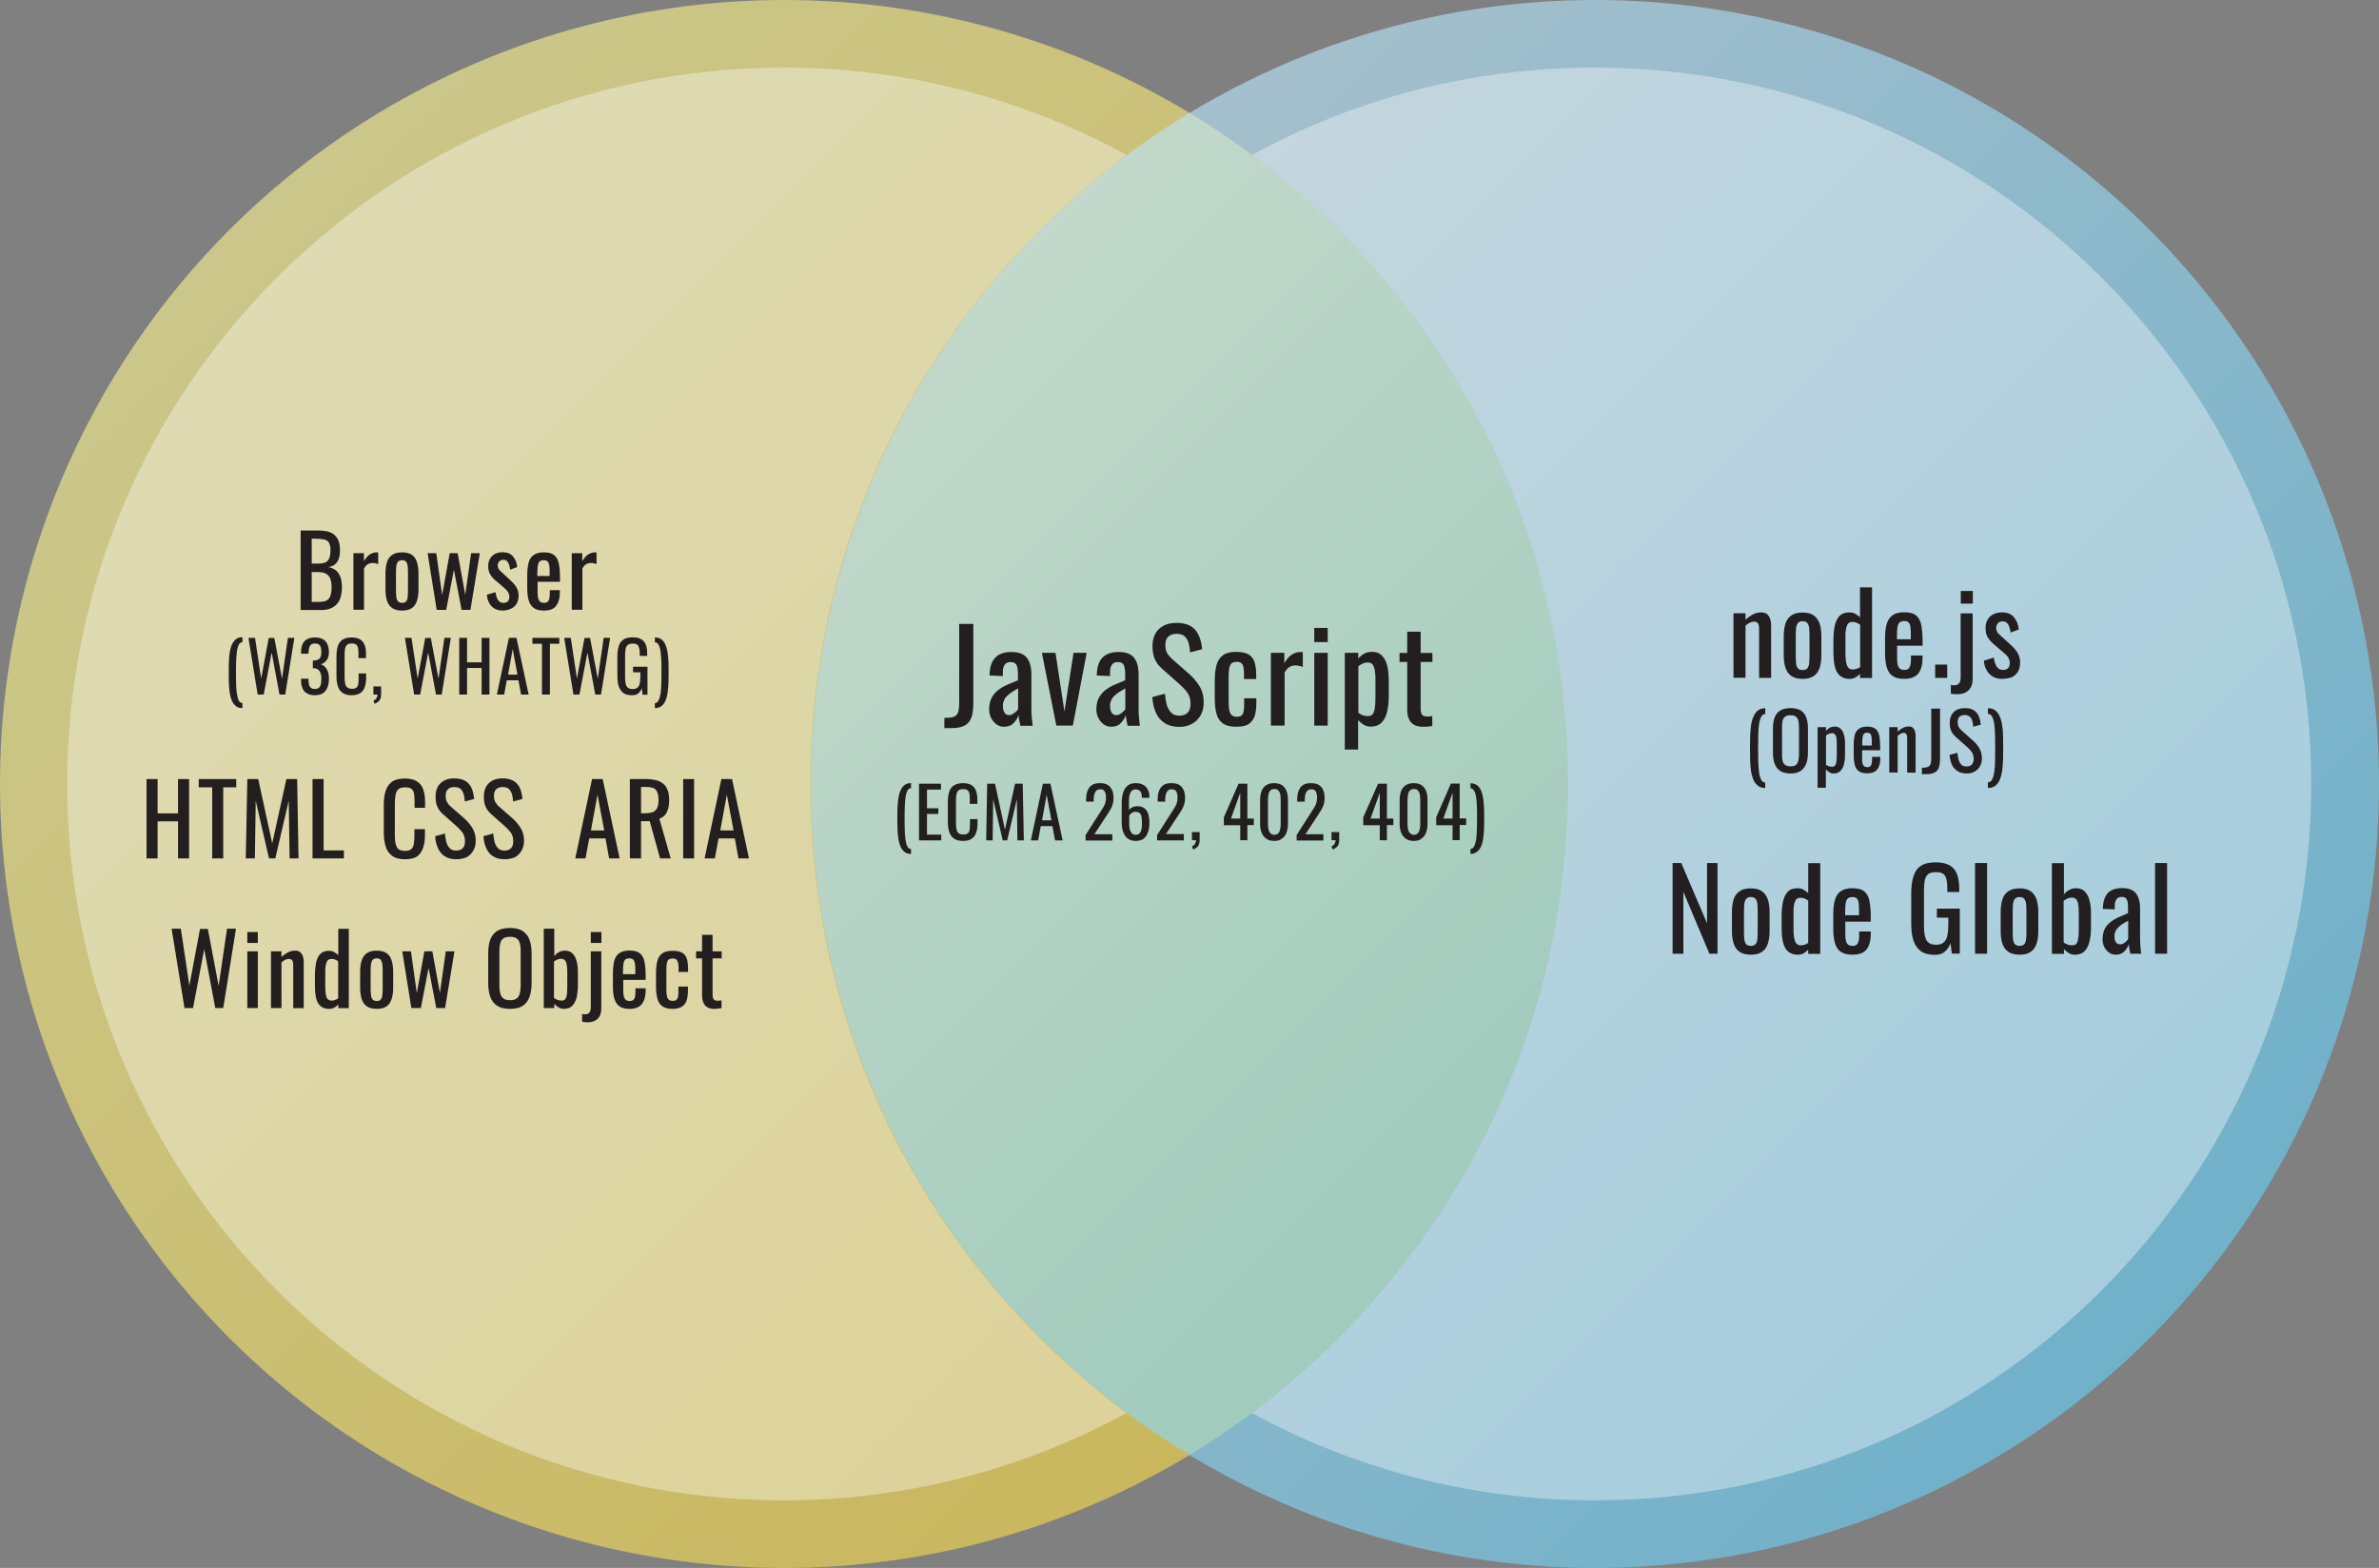 <?xml version="1.0" encoding="utf-8"?>
<!-- Generator: Adobe Illustrator 23.0.3, SVG Export Plug-In . SVG Version: 6.00 Build 0)  -->
<svg version="1.1" id="Layer_1" xmlns="http://www.w3.org/2000/svg" xmlns:xlink="http://www.w3.org/1999/xlink" x="0px" y="0px"
	 viewBox="0 0 169.97 112.04" style="enable-background:new 0 0 169.97 112.04;" xml:space="preserve">
<rect x="0" y="0" width="169.97" height="112.04" fill="#808080" stroke="none"/>
<style type="text/css">
	.st0{opacity:0.62;fill:url(#SVGID_1_);}
	.st1{opacity:0.62;fill:url(#SVGID_2_);}
	.st2{opacity:0.36;fill:#FFFFFF;}
	.st3{fill:#231F20;}
</style>
<linearGradient id="SVGID_1_" gradientUnits="userSpaceOnUse" x1="16.407" y1="16.407" x2="95.629" y2="95.629">
	<stop  offset="0" style="stop-color:#F8F290"/>
	<stop  offset="1" style="stop-color:#F7D846"/>
</linearGradient>
<circle class="st0" cx="56.02" cy="56.02" r="56.02"/>
<linearGradient id="SVGID_2_" gradientUnits="userSpaceOnUse" x1="74.341" y1="16.407" x2="153.563" y2="95.629">
	<stop  offset="0" style="stop-color:#BCE6FB"/>
	<stop  offset="1" style="stop-color:#66CEF6"/>
</linearGradient>
<circle class="st1" cx="113.95" cy="56.02" r="56.02"/>
<path class="st2" d="M113.95,4.83c-8.88,0-17.22,2.26-24.5,6.24c13.71,10.21,22.58,26.54,22.58,44.95s-8.88,34.74-22.58,44.95
	c7.28,3.97,15.62,6.24,24.5,6.24c28.27,0,51.18-22.92,51.18-51.18S142.22,4.83,113.95,4.83z"/>
<path class="st2" d="M55.99,4.83c8.88,0,17.22,2.26,24.5,6.24C66.78,21.28,57.9,37.61,57.9,56.02s8.88,34.74,22.58,44.95
	c-7.28,3.97-15.62,6.24-24.5,6.24C27.72,107.2,4.8,84.29,4.8,56.02S27.72,4.83,55.99,4.83z"/>
<g>
	<g>
		<path class="st3" d="M21.48,43.58v-5.67h1.3c0.26,0,0.48,0.03,0.67,0.08s0.35,0.14,0.47,0.26c0.13,0.12,0.22,0.26,0.28,0.44
			s0.09,0.39,0.09,0.63c0,0.23-0.03,0.44-0.09,0.61c-0.06,0.17-0.15,0.3-0.27,0.4c-0.12,0.1-0.27,0.16-0.46,0.19
			c0.23,0.05,0.41,0.14,0.55,0.26c0.14,0.12,0.24,0.28,0.31,0.48c0.07,0.19,0.1,0.43,0.1,0.7c0,0.24-0.03,0.46-0.08,0.67
			c-0.06,0.2-0.14,0.37-0.26,0.51c-0.12,0.14-0.27,0.25-0.46,0.33s-0.4,0.12-0.65,0.12H21.48z M22.27,40.27h0.47
			c0.22,0,0.4-0.03,0.52-0.09c0.13-0.06,0.21-0.17,0.27-0.3c0.05-0.14,0.08-0.32,0.08-0.55c0-0.26-0.04-0.45-0.12-0.57
			c-0.08-0.12-0.2-0.19-0.37-0.22s-0.39-0.05-0.66-0.05h-0.19V40.27z M22.27,43.01h0.53c0.35,0,0.59-0.08,0.71-0.25
			c0.12-0.17,0.18-0.43,0.18-0.8c0-0.24-0.03-0.44-0.09-0.6s-0.16-0.28-0.3-0.36c-0.14-0.08-0.32-0.12-0.56-0.12h-0.47V43.01z"/>
		<path class="st3" d="M25.25,43.58v-4.05H26v0.57c0.15-0.25,0.3-0.41,0.45-0.5c0.15-0.08,0.3-0.13,0.45-0.13c0.02,0,0.04,0,0.05,0
			c0.02,0,0.04,0,0.07,0.01v0.83c-0.06-0.02-0.12-0.04-0.19-0.06c-0.07-0.02-0.15-0.02-0.22-0.02c-0.12,0-0.22,0.03-0.32,0.08
			c-0.1,0.05-0.19,0.16-0.28,0.31v2.95H25.25z"/>
		<path class="st3" d="M28.73,43.63c-0.3,0-0.53-0.06-0.71-0.18c-0.17-0.12-0.3-0.29-0.37-0.52c-0.07-0.22-0.11-0.49-0.11-0.79
			v-1.18c0-0.3,0.04-0.57,0.11-0.79c0.07-0.22,0.19-0.4,0.37-0.52c0.17-0.12,0.41-0.18,0.71-0.18c0.3,0,0.53,0.06,0.7,0.18
			s0.29,0.29,0.36,0.52c0.07,0.22,0.11,0.49,0.11,0.79v1.18c0,0.3-0.04,0.57-0.11,0.79c-0.07,0.22-0.19,0.4-0.36,0.52
			S29.02,43.63,28.73,43.63z M28.73,43.08c0.14,0,0.25-0.04,0.3-0.13c0.06-0.08,0.09-0.19,0.1-0.33s0.02-0.28,0.02-0.43v-1.27
			c0-0.15-0.01-0.3-0.02-0.43s-0.05-0.25-0.1-0.33c-0.06-0.09-0.16-0.13-0.3-0.13c-0.15,0-0.25,0.04-0.31,0.13
			c-0.06,0.09-0.1,0.2-0.11,0.33c-0.01,0.14-0.02,0.28-0.02,0.43v1.27c0,0.15,0.01,0.29,0.02,0.43c0.01,0.14,0.05,0.25,0.11,0.33
			C28.48,43.04,28.58,43.08,28.73,43.08z"/>
		<path class="st3" d="M31.2,43.58l-0.65-4.05h0.62l0.42,2.98l0.54-2.98h0.57l0.54,2.97l0.42-2.97h0.62l-0.67,4.05h-0.63l-0.55-2.86
			l-0.55,2.86H31.2z"/>
		<path class="st3" d="M35.92,43.63c-0.33,0-0.6-0.1-0.8-0.31c-0.2-0.21-0.31-0.48-0.34-0.82l0.62-0.19
			c0.04,0.26,0.1,0.45,0.19,0.58c0.09,0.13,0.22,0.19,0.39,0.19c0.14,0,0.24-0.04,0.31-0.12s0.1-0.18,0.1-0.31
			c0-0.12-0.03-0.22-0.08-0.32c-0.05-0.09-0.14-0.19-0.25-0.29l-0.69-0.59c-0.14-0.12-0.26-0.26-0.35-0.41s-0.14-0.34-0.14-0.58
			c0-0.21,0.04-0.4,0.13-0.54c0.09-0.15,0.21-0.26,0.36-0.34c0.16-0.08,0.34-0.12,0.55-0.12c0.32,0,0.57,0.1,0.74,0.31
			c0.17,0.21,0.27,0.46,0.29,0.75l-0.5,0.19c-0.02-0.14-0.05-0.26-0.08-0.37c-0.04-0.1-0.09-0.19-0.15-0.25
			c-0.07-0.06-0.15-0.09-0.26-0.09c-0.12,0-0.22,0.04-0.29,0.12c-0.07,0.08-0.11,0.18-0.11,0.29c0,0.07,0.02,0.14,0.05,0.21
			c0.03,0.07,0.08,0.13,0.16,0.2l0.71,0.66c0.1,0.09,0.19,0.18,0.28,0.29c0.09,0.1,0.16,0.22,0.21,0.35
			c0.06,0.13,0.08,0.28,0.08,0.45c0,0.23-0.05,0.42-0.14,0.57c-0.09,0.15-0.22,0.27-0.39,0.35S36.15,43.63,35.92,43.63z"/>
		<path class="st3" d="M38.86,43.63c-0.32,0-0.56-0.06-0.73-0.19c-0.17-0.12-0.29-0.31-0.36-0.55c-0.07-0.24-0.1-0.54-0.1-0.88
			v-0.92c0-0.36,0.04-0.66,0.1-0.9c0.07-0.24,0.19-0.42,0.37-0.54c0.18-0.12,0.42-0.18,0.72-0.18c0.34,0,0.59,0.07,0.75,0.21
			c0.16,0.14,0.27,0.34,0.32,0.61s0.08,0.58,0.08,0.95v0.33h-1.6v0.81c0,0.16,0.02,0.3,0.05,0.4c0.03,0.1,0.08,0.18,0.15,0.23
			c0.07,0.05,0.15,0.07,0.26,0.07c0.11,0,0.2-0.03,0.26-0.08c0.06-0.05,0.1-0.13,0.12-0.23s0.03-0.22,0.03-0.35v-0.25H40v0.15
			c0,0.41-0.09,0.73-0.26,0.96C39.57,43.52,39.28,43.63,38.86,43.63z M38.41,41.16h0.86V40.8c0-0.17-0.01-0.31-0.03-0.42
			s-0.06-0.2-0.12-0.26c-0.06-0.06-0.15-0.09-0.28-0.09c-0.12,0-0.21,0.03-0.28,0.08c-0.06,0.06-0.11,0.15-0.13,0.28
			s-0.04,0.32-0.04,0.55V41.16z"/>
		<path class="st3" d="M40.85,43.58v-4.05h0.75v0.57c0.15-0.25,0.3-0.41,0.45-0.5c0.15-0.08,0.3-0.13,0.45-0.13
			c0.02,0,0.04,0,0.05,0c0.02,0,0.04,0,0.07,0.01v0.83c-0.06-0.02-0.12-0.04-0.19-0.06c-0.07-0.02-0.15-0.02-0.22-0.02
			c-0.12,0-0.22,0.03-0.32,0.08c-0.1,0.05-0.19,0.16-0.28,0.31v2.95H40.85z"/>
	</g>
</g>
<g>
	<g>
		<path class="st3" d="M17.32,50.6c-0.19,0-0.35-0.05-0.47-0.15c-0.12-0.09-0.22-0.23-0.29-0.39c-0.07-0.17-0.12-0.36-0.15-0.57
			s-0.05-0.44-0.06-0.69c-0.01-0.24-0.01-0.49-0.01-0.73c0-0.25,0-0.49,0.01-0.73s0.03-0.47,0.06-0.69
			c0.03-0.21,0.08-0.41,0.15-0.57s0.17-0.3,0.29-0.4s0.28-0.15,0.47-0.15v0.36c-0.12,0-0.21,0.07-0.27,0.2
			c-0.06,0.13-0.11,0.3-0.13,0.51c-0.03,0.21-0.04,0.44-0.05,0.7c-0.01,0.25-0.01,0.51-0.01,0.77c0,0.26,0,0.52,0.01,0.77
			c0,0.26,0.02,0.49,0.05,0.7c0.03,0.21,0.07,0.38,0.13,0.5c0.06,0.13,0.15,0.19,0.27,0.2V50.6z"/>
		<path class="st3" d="M18.41,49.63l-0.66-4.05h0.47l0.44,2.91l0.54-2.9h0.4l0.55,2.91l0.42-2.92h0.46l-0.65,4.05h-0.41l-0.56-3
			l-0.57,3H18.41z"/>
		<path class="st3" d="M22.5,49.68c-0.22,0-0.4-0.04-0.55-0.12c-0.15-0.08-0.26-0.2-0.33-0.36s-0.11-0.34-0.11-0.56V48.5h0.53
			c0,0.01,0,0.03,0,0.04s0,0.03,0,0.05c0,0.12,0.02,0.23,0.04,0.33s0.07,0.17,0.14,0.23c0.06,0.06,0.16,0.08,0.28,0.08
			c0.13,0,0.23-0.03,0.29-0.09c0.07-0.06,0.11-0.15,0.14-0.26c0.02-0.11,0.03-0.24,0.03-0.39c0-0.21-0.04-0.39-0.12-0.52
			c-0.08-0.14-0.22-0.21-0.41-0.22c-0.01,0-0.02,0-0.04,0s-0.03,0-0.04,0V47.2c0.01,0,0.02,0,0.04,0s0.02,0,0.04,0
			c0.19-0.01,0.33-0.06,0.41-0.15c0.08-0.09,0.12-0.25,0.12-0.46c0-0.18-0.03-0.33-0.09-0.44c-0.06-0.11-0.18-0.17-0.37-0.17
			c-0.18,0-0.3,0.06-0.36,0.18c-0.06,0.12-0.09,0.28-0.1,0.47c0,0.01,0,0.03,0,0.04s0,0.03,0,0.04h-0.53v-0.13
			c0-0.22,0.04-0.4,0.11-0.56s0.18-0.27,0.33-0.35s0.33-0.12,0.55-0.12c0.22,0,0.41,0.04,0.56,0.12s0.26,0.2,0.33,0.36
			c0.07,0.16,0.11,0.34,0.11,0.56c0,0.24-0.05,0.44-0.16,0.58s-0.25,0.25-0.42,0.3c0.12,0.04,0.23,0.1,0.31,0.19
			c0.08,0.09,0.15,0.2,0.2,0.34c0.05,0.14,0.07,0.3,0.07,0.48c0,0.24-0.03,0.45-0.1,0.63c-0.07,0.18-0.17,0.32-0.32,0.42
			C22.93,49.63,22.74,49.68,22.5,49.68z"/>
		<path class="st3" d="M25.13,49.68c-0.29,0-0.51-0.06-0.67-0.18c-0.16-0.12-0.27-0.28-0.33-0.49c-0.06-0.2-0.09-0.43-0.09-0.68
			V46.9c0-0.27,0.03-0.51,0.09-0.71c0.06-0.2,0.17-0.36,0.33-0.47c0.16-0.11,0.38-0.17,0.67-0.17c0.25,0,0.45,0.05,0.6,0.14
			c0.15,0.09,0.25,0.23,0.32,0.4s0.1,0.38,0.1,0.62v0.32h-0.54v-0.28c0-0.15-0.01-0.28-0.02-0.4c-0.02-0.11-0.06-0.2-0.12-0.27
			c-0.07-0.06-0.18-0.1-0.33-0.1c-0.16,0-0.28,0.03-0.35,0.1s-0.12,0.17-0.14,0.29c-0.02,0.12-0.03,0.27-0.03,0.44v1.6
			c0,0.2,0.02,0.36,0.05,0.48s0.09,0.2,0.17,0.25c0.08,0.05,0.18,0.08,0.31,0.08c0.15,0,0.26-0.03,0.33-0.1
			c0.07-0.07,0.11-0.16,0.12-0.28c0.02-0.12,0.02-0.26,0.02-0.42v-0.3h0.54v0.3c0,0.25-0.03,0.46-0.09,0.65
			c-0.06,0.19-0.16,0.34-0.31,0.44C25.6,49.62,25.39,49.68,25.13,49.68z"/>
		<path class="st3" d="M26.76,50.29l-0.08-0.23c0.09-0.03,0.16-0.08,0.21-0.16c0.05-0.08,0.08-0.16,0.08-0.27h-0.29v-0.58h0.55v0.57
			c0,0.18-0.04,0.32-0.11,0.42S26.92,50.23,26.76,50.29z"/>
		<path class="st3" d="M29.59,49.63l-0.66-4.05h0.47l0.44,2.91l0.54-2.9h0.4l0.55,2.91l0.42-2.92h0.46l-0.65,4.05h-0.41l-0.56-3
			l-0.57,3H29.59z"/>
		<path class="st3" d="M32.81,49.63v-4.05h0.56v1.75h1.04v-1.75h0.56v4.05h-0.56v-1.9h-1.04v1.9H32.81z"/>
		<path class="st3" d="M35.5,49.63l0.86-4.05h0.54l0.87,4.05h-0.54l-0.19-1.02h-0.83l-0.19,1.02H35.5z M36.3,48.21h0.67l-0.34-1.83
			L36.3,48.21z"/>
		<path class="st3" d="M38.72,49.63V46h-0.68v-0.42h1.92V46h-0.67v3.63H38.72z"/>
		<path class="st3" d="M40.97,49.63l-0.66-4.05h0.47l0.44,2.91l0.54-2.9h0.4l0.55,2.91l0.42-2.92h0.46l-0.65,4.05h-0.41l-0.56-3
			l-0.57,3H40.97z"/>
		<path class="st3" d="M45.15,49.68c-0.25,0-0.46-0.05-0.61-0.16c-0.15-0.11-0.26-0.27-0.33-0.47s-0.1-0.46-0.1-0.75v-1.35
			c0-0.3,0.03-0.55,0.09-0.76c0.06-0.21,0.17-0.37,0.33-0.48c0.16-0.11,0.38-0.17,0.66-0.17c0.25,0,0.46,0.04,0.61,0.13
			s0.27,0.21,0.34,0.39c0.07,0.17,0.1,0.4,0.1,0.66v0.15h-0.53v-0.12c0-0.18-0.01-0.32-0.04-0.43s-0.07-0.19-0.14-0.25
			s-0.18-0.08-0.34-0.08c-0.17,0-0.29,0.04-0.36,0.12c-0.08,0.08-0.12,0.18-0.14,0.31c-0.02,0.13-0.03,0.28-0.03,0.45v1.5
			c0,0.19,0.01,0.35,0.04,0.48c0.03,0.13,0.08,0.23,0.16,0.29c0.08,0.06,0.19,0.1,0.34,0.1c0.15,0,0.26-0.04,0.34-0.1
			c0.08-0.07,0.14-0.17,0.17-0.31s0.04-0.31,0.04-0.51v-0.28h-0.52v-0.4h1.03v2h-0.35l-0.06-0.46c-0.05,0.15-0.14,0.27-0.25,0.37
			C45.51,49.63,45.35,49.68,45.15,49.68z"/>
		<path class="st3" d="M46.79,50.6v-0.36c0.12,0,0.21-0.07,0.27-0.2s0.11-0.3,0.14-0.51c0.03-0.21,0.04-0.44,0.05-0.7
			s0.01-0.51,0.01-0.77c0-0.26,0-0.52-0.01-0.77s-0.02-0.49-0.05-0.7c-0.03-0.21-0.07-0.38-0.14-0.5c-0.06-0.13-0.15-0.19-0.27-0.19
			v-0.35c0.19,0,0.35,0.05,0.47,0.14c0.12,0.09,0.22,0.23,0.29,0.39c0.07,0.17,0.12,0.36,0.15,0.57s0.05,0.44,0.06,0.68
			c0.01,0.24,0.01,0.48,0.01,0.73s0,0.49-0.01,0.73c-0.01,0.24-0.03,0.47-0.06,0.69s-0.08,0.41-0.15,0.58
			c-0.07,0.17-0.17,0.3-0.29,0.39C47.14,50.55,46.98,50.6,46.79,50.6z"/>
	</g>
</g>
<g>
	<g>
		<g>
			<path class="st3" d="M10.47,61.34v-5.67h0.79v2.45h1.46v-2.45h0.79v5.67h-0.79v-2.65h-1.46v2.65H10.47z"/>
			<path class="st3" d="M15.16,61.34v-5.08h-0.96v-0.59h2.68v0.59h-0.93v5.08H15.16z"/>
			<path class="st3" d="M17.56,61.34l0.11-5.67h0.78l1,4.6l1.01-4.6h0.77l0.1,5.67h-0.64l-0.06-4.12l-0.96,4.12h-0.45l-0.95-4.12
				l-0.06,4.12H17.56z"/>
			<path class="st3" d="M22.33,61.34v-5.67h0.79v5.1h1.45v0.57H22.33z"/>
		</g>
	</g>
	<g>
		<g>
			<path class="st3" d="M28.94,61.4c-0.4,0-0.71-0.08-0.93-0.25c-0.22-0.17-0.38-0.39-0.46-0.68s-0.13-0.6-0.13-0.95v-2
				c0-0.38,0.04-0.72,0.13-1c0.09-0.28,0.24-0.5,0.46-0.66c0.22-0.16,0.53-0.23,0.93-0.23c0.35,0,0.64,0.07,0.84,0.2
				c0.21,0.13,0.36,0.32,0.45,0.56c0.09,0.24,0.14,0.53,0.14,0.88v0.45h-0.75v-0.4c0-0.21-0.01-0.4-0.03-0.56
				c-0.02-0.16-0.08-0.29-0.17-0.37c-0.09-0.09-0.25-0.13-0.47-0.13c-0.22,0-0.39,0.05-0.49,0.14s-0.17,0.23-0.2,0.41
				c-0.03,0.18-0.05,0.38-0.05,0.61v2.25c0,0.28,0.02,0.51,0.07,0.68c0.05,0.17,0.12,0.28,0.23,0.35s0.25,0.1,0.43,0.1
				c0.21,0,0.37-0.05,0.46-0.14s0.15-0.23,0.17-0.4s0.04-0.36,0.04-0.59v-0.42h0.75v0.42c0,0.35-0.04,0.65-0.13,0.91
				s-0.23,0.47-0.43,0.62C29.6,61.33,29.31,61.4,28.94,61.4z"/>
			<path class="st3" d="M32.6,61.4c-0.33,0-0.6-0.07-0.82-0.21c-0.22-0.14-0.38-0.33-0.49-0.58c-0.11-0.25-0.18-0.53-0.2-0.86
				l0.7-0.19c0.01,0.2,0.05,0.39,0.09,0.58c0.05,0.19,0.13,0.34,0.24,0.46c0.11,0.12,0.27,0.18,0.47,0.18
				c0.21,0,0.36-0.06,0.47-0.17s0.16-0.28,0.16-0.49c0-0.26-0.06-0.46-0.17-0.62c-0.12-0.16-0.26-0.31-0.44-0.47l-0.95-0.84
				c-0.19-0.16-0.32-0.34-0.41-0.54c-0.09-0.19-0.13-0.43-0.13-0.72c0-0.42,0.12-0.74,0.36-0.97c0.24-0.23,0.56-0.34,0.97-0.34
				c0.22,0,0.42,0.03,0.59,0.09c0.17,0.06,0.31,0.15,0.43,0.27c0.11,0.12,0.21,0.27,0.27,0.46c0.07,0.18,0.11,0.4,0.14,0.65
				l-0.67,0.18c-0.01-0.19-0.04-0.36-0.08-0.51s-0.12-0.28-0.22-0.38s-0.26-0.14-0.45-0.14c-0.2,0-0.35,0.05-0.46,0.16
				c-0.11,0.1-0.16,0.26-0.16,0.47c0,0.17,0.03,0.31,0.09,0.43c0.06,0.11,0.15,0.23,0.28,0.34l0.96,0.84
				c0.21,0.19,0.4,0.41,0.57,0.67c0.16,0.26,0.25,0.57,0.25,0.92c0,0.28-0.06,0.52-0.18,0.72s-0.28,0.36-0.48,0.47
				C33.1,61.35,32.87,61.4,32.6,61.4z"/>
			<path class="st3" d="M36.05,61.4c-0.33,0-0.6-0.07-0.82-0.21c-0.22-0.14-0.38-0.33-0.49-0.58c-0.11-0.25-0.18-0.53-0.2-0.86
				l0.7-0.19c0.01,0.2,0.05,0.39,0.09,0.58c0.05,0.19,0.13,0.34,0.24,0.46c0.11,0.12,0.27,0.18,0.47,0.18
				c0.21,0,0.36-0.06,0.47-0.17s0.16-0.28,0.16-0.49c0-0.26-0.06-0.46-0.17-0.62c-0.12-0.16-0.26-0.31-0.44-0.47l-0.95-0.84
				c-0.19-0.16-0.32-0.34-0.41-0.54c-0.09-0.19-0.13-0.43-0.13-0.72c0-0.42,0.12-0.74,0.36-0.97c0.24-0.23,0.56-0.34,0.97-0.34
				c0.22,0,0.42,0.03,0.59,0.09c0.17,0.06,0.31,0.15,0.43,0.27c0.11,0.12,0.21,0.27,0.27,0.46c0.07,0.18,0.11,0.4,0.14,0.65
				l-0.67,0.18c-0.01-0.19-0.04-0.36-0.08-0.51s-0.12-0.28-0.22-0.38s-0.26-0.14-0.45-0.14c-0.2,0-0.35,0.05-0.46,0.16
				c-0.11,0.1-0.16,0.26-0.16,0.47c0,0.17,0.03,0.31,0.09,0.43c0.06,0.11,0.15,0.23,0.28,0.34l0.96,0.84
				c0.21,0.19,0.4,0.41,0.57,0.67c0.16,0.26,0.25,0.57,0.25,0.92c0,0.28-0.06,0.52-0.18,0.72s-0.28,0.36-0.48,0.47
				C36.55,61.35,36.32,61.4,36.05,61.4z"/>
		</g>
	</g>
	<g>
		<g>
			<path class="st3" d="M41.1,61.34l1.2-5.67h0.76l1.21,5.67h-0.75l-0.26-1.43h-1.16l-0.27,1.43H41.1z M42.22,59.34h0.95l-0.48-2.55
				L42.22,59.34z"/>
			<path class="st3" d="M45,61.34v-5.67h1.14c0.38,0,0.69,0.05,0.94,0.15c0.25,0.1,0.43,0.26,0.55,0.48
				c0.12,0.22,0.18,0.51,0.18,0.87c0,0.22-0.02,0.42-0.07,0.6c-0.05,0.18-0.12,0.33-0.22,0.46c-0.1,0.12-0.24,0.21-0.41,0.27
				l0.81,2.84h-0.76l-0.74-2.66h-0.62v2.66H45z M45.79,58.11h0.3c0.22,0,0.41-0.03,0.55-0.08s0.24-0.15,0.31-0.29
				c0.06-0.14,0.1-0.32,0.1-0.57c0-0.33-0.06-0.57-0.18-0.72c-0.12-0.15-0.36-0.22-0.72-0.22h-0.35V58.11z"/>
			<path class="st3" d="M48.81,61.34v-5.67h0.78v5.67H48.81z"/>
			<path class="st3" d="M50.34,61.34l1.2-5.67h0.76l1.21,5.67h-0.75l-0.26-1.43h-1.16l-0.27,1.43H50.34z M51.46,59.34h0.95
				l-0.48-2.55L51.46,59.34z"/>
		</g>
	</g>
</g>
<g>
	<g>
		<path class="st3" d="M13.18,72.03l-0.92-5.67h0.66l0.61,4.07l0.76-4.05h0.56l0.77,4.07l0.6-4.09h0.64l-0.91,5.67h-0.57l-0.79-4.2
			l-0.8,4.2H13.18z"/>
		<path class="st3" d="M17.67,67.38V66.6h0.75v0.78H17.67z M17.67,72.03v-4.05h0.75v4.05H17.67z"/>
		<path class="st3" d="M19.36,72.03v-4.05h0.75v0.4c0.14-0.13,0.28-0.23,0.45-0.32c0.16-0.09,0.34-0.13,0.54-0.13
			c0.16,0,0.29,0.04,0.37,0.13s0.15,0.19,0.18,0.31c0.04,0.13,0.05,0.25,0.05,0.39v3.28h-0.75v-3.06c0-0.14-0.02-0.26-0.06-0.34
			c-0.04-0.08-0.13-0.12-0.26-0.12c-0.08,0-0.17,0.02-0.26,0.07c-0.09,0.05-0.18,0.11-0.26,0.18v3.26H19.36z"/>
		<path class="st3" d="M23.51,72.09c-0.34,0-0.59-0.12-0.76-0.37c-0.17-0.25-0.25-0.67-0.25-1.27v-0.78c0-0.31,0.03-0.59,0.08-0.86
			s0.15-0.47,0.29-0.63s0.35-0.24,0.63-0.24c0.14,0,0.26,0.03,0.37,0.09c0.11,0.06,0.21,0.14,0.3,0.22v-1.88h0.75v5.67h-0.75v-0.26
			c-0.09,0.09-0.19,0.17-0.29,0.23C23.77,72.06,23.65,72.09,23.51,72.09z M23.7,71.5c0.07,0,0.14-0.01,0.22-0.04
			c0.08-0.03,0.16-0.06,0.24-0.12v-2.65c-0.07-0.05-0.14-0.09-0.22-0.12c-0.08-0.04-0.17-0.05-0.26-0.05
			c-0.17,0-0.29,0.08-0.35,0.25c-0.06,0.17-0.09,0.37-0.09,0.6v1.14c0,0.19,0.01,0.36,0.03,0.51c0.02,0.15,0.06,0.27,0.13,0.36
			C23.47,71.45,23.57,71.5,23.7,71.5z"/>
		<path class="st3" d="M26.92,72.09c-0.3,0-0.53-0.06-0.71-0.18c-0.17-0.12-0.3-0.29-0.37-0.52s-0.11-0.49-0.11-0.79v-1.18
			c0-0.3,0.04-0.57,0.11-0.79c0.07-0.22,0.19-0.4,0.37-0.52c0.17-0.12,0.41-0.18,0.71-0.18c0.3,0,0.53,0.06,0.7,0.18
			c0.17,0.12,0.29,0.29,0.36,0.52c0.07,0.22,0.11,0.49,0.11,0.79v1.18c0,0.3-0.04,0.57-0.11,0.79s-0.19,0.4-0.36,0.52
			C27.46,72.03,27.22,72.09,26.92,72.09z M26.92,71.53c0.14,0,0.25-0.04,0.3-0.13c0.06-0.08,0.09-0.19,0.1-0.33s0.02-0.28,0.02-0.43
			v-1.27c0-0.15-0.01-0.3-0.02-0.43s-0.05-0.25-0.1-0.33c-0.06-0.09-0.16-0.13-0.3-0.13c-0.15,0-0.25,0.04-0.31,0.13
			c-0.06,0.09-0.1,0.2-0.11,0.33c-0.01,0.14-0.02,0.28-0.02,0.43v1.27c0,0.15,0.01,0.29,0.02,0.43c0.01,0.14,0.05,0.25,0.11,0.33
			C26.68,71.49,26.78,71.53,26.92,71.53z"/>
		<path class="st3" d="M29.39,72.03l-0.65-4.05h0.62l0.42,2.98l0.54-2.98h0.57l0.54,2.97l0.42-2.97h0.62l-0.67,4.05h-0.63
			l-0.55-2.86l-0.55,2.86H29.39z"/>
		<path class="st3" d="M36.44,72.09c-0.38,0-0.69-0.07-0.92-0.22c-0.23-0.15-0.39-0.36-0.49-0.64c-0.1-0.28-0.15-0.6-0.15-0.98V68.1
			c0-0.37,0.05-0.69,0.15-0.96c0.1-0.27,0.26-0.47,0.49-0.62c0.23-0.14,0.53-0.21,0.91-0.21c0.38,0,0.69,0.07,0.91,0.22
			c0.22,0.14,0.39,0.35,0.49,0.62c0.1,0.27,0.15,0.59,0.15,0.96v2.16c0,0.37-0.05,0.69-0.15,0.97c-0.1,0.28-0.26,0.49-0.49,0.64
			C37.12,72.02,36.82,72.09,36.44,72.09z M36.44,71.47c0.21,0,0.37-0.04,0.48-0.13c0.11-0.09,0.18-0.21,0.22-0.36
			c0.04-0.16,0.06-0.34,0.06-0.55v-2.48c0-0.21-0.02-0.39-0.06-0.54c-0.04-0.15-0.11-0.27-0.22-0.35c-0.11-0.08-0.27-0.12-0.48-0.12
			s-0.37,0.04-0.48,0.12c-0.11,0.08-0.18,0.2-0.22,0.35c-0.04,0.15-0.06,0.33-0.06,0.54v2.48c0,0.21,0.02,0.39,0.06,0.55
			c0.04,0.16,0.11,0.28,0.22,0.36C36.07,71.43,36.23,71.47,36.44,71.47z"/>
		<path class="st3" d="M40.29,72.09c-0.15,0-0.27-0.04-0.39-0.11c-0.11-0.07-0.21-0.15-0.3-0.24v0.29h-0.75v-5.67h0.75v1.95
			c0.09-0.1,0.19-0.19,0.32-0.27c0.12-0.07,0.27-0.11,0.44-0.11c0.21,0,0.38,0.06,0.5,0.16c0.12,0.11,0.22,0.25,0.28,0.41
			c0.06,0.17,0.1,0.33,0.12,0.5s0.03,0.32,0.03,0.44v0.98c0,0.28-0.03,0.55-0.08,0.81c-0.06,0.25-0.16,0.46-0.3,0.62
			C40.76,72.01,40.55,72.09,40.29,72.09z M40.13,71.5c0.13,0,0.22-0.05,0.28-0.14c0.06-0.1,0.09-0.23,0.1-0.39
			c0.01-0.16,0.02-0.34,0.02-0.54v-0.98c0-0.17-0.01-0.32-0.03-0.47c-0.02-0.14-0.06-0.26-0.12-0.34c-0.06-0.08-0.16-0.13-0.29-0.13
			c-0.1,0-0.19,0.02-0.28,0.06c-0.09,0.04-0.16,0.09-0.23,0.14v2.6c0.06,0.05,0.14,0.09,0.23,0.13S40.02,71.5,40.13,71.5z"/>
		<path class="st3" d="M41.98,73.05c-0.06,0-0.13,0-0.2-0.01c-0.07-0.01-0.13-0.02-0.19-0.04v-0.54c0.02,0,0.06,0.01,0.1,0.01
			c0.04,0,0.07,0.01,0.1,0.01c0.11,0,0.19-0.02,0.25-0.06s0.1-0.1,0.13-0.18c0.03-0.07,0.04-0.16,0.04-0.25v-4.01h0.75v4.09
			c0,0.32-0.09,0.56-0.26,0.73C42.52,72.97,42.28,73.05,41.98,73.05z M42.21,67.38V66.6h0.76v0.78H42.21z"/>
		<path class="st3" d="M44.98,72.09c-0.32,0-0.56-0.06-0.73-0.19c-0.17-0.12-0.29-0.31-0.36-0.55c-0.07-0.24-0.1-0.54-0.1-0.89
			v-0.92c0-0.36,0.04-0.66,0.1-0.9c0.07-0.24,0.19-0.42,0.37-0.54c0.18-0.12,0.42-0.18,0.72-0.18c0.34,0,0.59,0.07,0.75,0.21
			s0.27,0.34,0.32,0.61s0.08,0.58,0.08,0.95v0.33h-1.6v0.81c0,0.16,0.02,0.3,0.05,0.4c0.03,0.1,0.08,0.18,0.15,0.23
			c0.07,0.05,0.15,0.07,0.26,0.07c0.11,0,0.2-0.03,0.26-0.08c0.06-0.05,0.1-0.13,0.12-0.23c0.02-0.1,0.03-0.22,0.03-0.35v-0.25h0.73
			v0.15c0,0.41-0.09,0.73-0.26,0.96C45.69,71.97,45.39,72.09,44.98,72.09z M44.53,69.61h0.86v-0.36c0-0.17-0.01-0.31-0.03-0.42
			c-0.02-0.11-0.06-0.2-0.12-0.26c-0.06-0.06-0.15-0.09-0.28-0.09c-0.12,0-0.21,0.03-0.28,0.08c-0.06,0.06-0.11,0.15-0.13,0.28
			c-0.02,0.13-0.04,0.32-0.04,0.55V69.61z"/>
		<path class="st3" d="M48.05,72.09c-0.33,0-0.58-0.07-0.75-0.2s-0.28-0.32-0.34-0.56c-0.06-0.24-0.09-0.52-0.09-0.85v-0.93
			c0-0.34,0.03-0.63,0.09-0.87c0.06-0.24,0.18-0.42,0.35-0.55c0.17-0.13,0.42-0.19,0.75-0.19c0.29,0,0.52,0.05,0.68,0.14
			s0.27,0.24,0.33,0.43c0.06,0.19,0.09,0.42,0.09,0.7v0.24h-0.68v-0.25c0-0.18-0.01-0.32-0.04-0.42s-0.07-0.18-0.13-0.22
			c-0.06-0.05-0.15-0.07-0.26-0.07c-0.12,0-0.21,0.03-0.28,0.08c-0.07,0.06-0.11,0.15-0.13,0.28c-0.02,0.13-0.03,0.31-0.03,0.54
			v1.27c0,0.35,0.03,0.58,0.1,0.69s0.18,0.17,0.35,0.17c0.13,0,0.22-0.03,0.28-0.09c0.06-0.06,0.1-0.14,0.11-0.25
			c0.02-0.11,0.02-0.23,0.02-0.36V70.5h0.68v0.28c0,0.27-0.03,0.5-0.09,0.7c-0.06,0.2-0.18,0.35-0.34,0.45
			C48.56,72.03,48.34,72.09,48.05,72.09z"/>
		<path class="st3" d="M51.04,72.09c-0.21,0-0.38-0.04-0.51-0.12c-0.13-0.08-0.22-0.19-0.28-0.34c-0.06-0.14-0.09-0.31-0.09-0.51
			v-2.64h-0.43v-0.5h0.43V66.8h0.75v1.18h0.65v0.5h-0.65v2.59c0,0.16,0.03,0.27,0.08,0.34c0.05,0.07,0.15,0.1,0.29,0.1
			c0.04,0,0.08,0,0.13-0.01c0.05,0,0.1-0.01,0.14-0.01v0.55c-0.09,0.01-0.18,0.02-0.26,0.03C51.22,72.08,51.13,72.09,51.04,72.09z"
			/>
	</g>
</g>
<g>
	<g>
		<path class="st3" d="M123.85,48.44v-4.62h0.86v0.46c0.15-0.14,0.33-0.27,0.51-0.37c0.19-0.1,0.39-0.15,0.62-0.15
			c0.19,0,0.33,0.05,0.43,0.14c0.1,0.1,0.17,0.22,0.21,0.36c0.04,0.14,0.06,0.29,0.06,0.44v3.74h-0.86v-3.5
			c0-0.17-0.02-0.29-0.07-0.38s-0.15-0.14-0.3-0.14c-0.1,0-0.2,0.03-0.3,0.08c-0.1,0.06-0.2,0.12-0.3,0.2v3.73H123.85z"/>
		<path class="st3" d="M128.79,48.51c-0.34,0-0.61-0.07-0.81-0.21s-0.34-0.34-0.42-0.59c-0.08-0.26-0.12-0.56-0.12-0.9v-1.34
			c0-0.35,0.04-0.65,0.12-0.9c0.08-0.26,0.22-0.45,0.42-0.59s0.47-0.21,0.81-0.21s0.61,0.07,0.8,0.21c0.19,0.14,0.33,0.34,0.42,0.59
			c0.08,0.26,0.12,0.56,0.12,0.9v1.34c0,0.35-0.04,0.65-0.12,0.9c-0.08,0.26-0.22,0.45-0.42,0.59
			C129.4,48.44,129.13,48.51,128.79,48.51z M128.79,47.88c0.17,0,0.28-0.05,0.35-0.14c0.07-0.1,0.11-0.22,0.12-0.38
			s0.02-0.32,0.02-0.49v-1.45c0-0.18-0.01-0.34-0.02-0.5s-0.05-0.28-0.12-0.38c-0.07-0.1-0.18-0.15-0.35-0.15
			c-0.17,0-0.28,0.05-0.35,0.15c-0.07,0.1-0.11,0.23-0.12,0.38s-0.02,0.32-0.02,0.5v1.45c0,0.17,0.01,0.33,0.02,0.49
			s0.05,0.28,0.12,0.38C128.51,47.83,128.62,47.88,128.79,47.88z"/>
		<path class="st3" d="M132.15,48.51c-0.39,0-0.68-0.14-0.87-0.43c-0.19-0.29-0.29-0.77-0.29-1.45v-0.9c0-0.35,0.03-0.68,0.09-0.98
			c0.06-0.3,0.17-0.54,0.33-0.72c0.16-0.18,0.4-0.27,0.72-0.27c0.15,0,0.3,0.03,0.42,0.1c0.13,0.07,0.24,0.15,0.34,0.26v-2.15h0.86
			v6.48h-0.86v-0.3c-0.1,0.11-0.21,0.19-0.33,0.26C132.44,48.47,132.3,48.51,132.15,48.51z M132.37,47.84
			c0.08,0,0.17-0.01,0.26-0.04c0.09-0.03,0.18-0.07,0.27-0.13v-3.03c-0.07-0.05-0.16-0.1-0.25-0.14s-0.19-0.06-0.3-0.06
			c-0.2,0-0.33,0.09-0.4,0.28c-0.07,0.19-0.1,0.42-0.1,0.68v1.3c0,0.21,0.01,0.41,0.04,0.58s0.07,0.31,0.15,0.41
			S132.22,47.84,132.37,47.84z"/>
		<path class="st3" d="M136.05,48.51c-0.36,0-0.64-0.07-0.84-0.21s-0.33-0.35-0.41-0.62c-0.08-0.27-0.12-0.61-0.12-1.01V45.6
			c0-0.41,0.04-0.75,0.12-1.02c0.08-0.27,0.22-0.48,0.42-0.62c0.2-0.14,0.48-0.21,0.83-0.21c0.39,0,0.68,0.08,0.86,0.24
			c0.18,0.16,0.31,0.39,0.36,0.69s0.09,0.66,0.09,1.08v0.38h-1.82v0.93c0,0.19,0.02,0.34,0.05,0.46c0.03,0.12,0.09,0.2,0.17,0.26
			c0.08,0.06,0.18,0.08,0.3,0.08c0.13,0,0.23-0.03,0.29-0.09c0.07-0.06,0.11-0.15,0.14-0.26s0.04-0.25,0.04-0.4v-0.28h0.83v0.18
			c0,0.46-0.1,0.83-0.3,1.1C136.86,48.37,136.53,48.51,136.05,48.51z M135.54,45.68h0.98v-0.42c0-0.19-0.01-0.35-0.03-0.48
			c-0.02-0.13-0.07-0.23-0.13-0.3c-0.07-0.07-0.17-0.1-0.32-0.1c-0.14,0-0.24,0.03-0.32,0.1c-0.07,0.06-0.12,0.17-0.15,0.32
			c-0.03,0.15-0.04,0.36-0.04,0.63V45.68z"/>
		<path class="st3" d="M138.26,48.44v-0.95h0.86v0.95H138.26z"/>
		<path class="st3" d="M139.82,49.61c-0.07,0-0.15,0-0.23-0.01c-0.08-0.01-0.15-0.02-0.21-0.04v-0.62c0.03,0.01,0.06,0.01,0.11,0.02
			c0.05,0,0.09,0.01,0.11,0.01c0.12,0,0.22-0.02,0.29-0.07c0.07-0.05,0.12-0.12,0.15-0.2c0.03-0.09,0.04-0.18,0.04-0.29v-4.58h0.86
			v4.67c0,0.36-0.1,0.64-0.3,0.83C140.44,49.52,140.17,49.61,139.82,49.61z M140.09,43.13v-0.9h0.86v0.9H140.09z"/>
		<path class="st3" d="M143.04,48.51c-0.38,0-0.68-0.12-0.91-0.36c-0.23-0.24-0.36-0.55-0.39-0.94l0.71-0.22
			c0.04,0.29,0.11,0.51,0.22,0.66c0.1,0.15,0.25,0.22,0.45,0.22c0.15,0,0.27-0.04,0.35-0.13c0.08-0.09,0.12-0.21,0.12-0.36
			c0-0.13-0.03-0.25-0.09-0.36c-0.06-0.11-0.15-0.22-0.29-0.33l-0.79-0.68c-0.16-0.14-0.29-0.29-0.4-0.46
			c-0.11-0.17-0.16-0.39-0.16-0.66c0-0.25,0.05-0.45,0.15-0.62s0.24-0.3,0.42-0.38c0.18-0.09,0.39-0.13,0.63-0.13
			c0.37,0,0.65,0.12,0.84,0.36c0.19,0.24,0.31,0.52,0.33,0.86l-0.58,0.22c-0.02-0.16-0.05-0.3-0.1-0.42
			c-0.04-0.12-0.1-0.21-0.18-0.28c-0.07-0.07-0.17-0.1-0.3-0.1c-0.14,0-0.25,0.05-0.33,0.14c-0.08,0.09-0.12,0.2-0.12,0.33
			c0,0.08,0.02,0.16,0.05,0.24c0.03,0.08,0.09,0.15,0.18,0.23l0.82,0.75c0.11,0.1,0.22,0.21,0.32,0.33s0.18,0.25,0.24,0.4
			c0.06,0.15,0.1,0.32,0.1,0.52c0,0.26-0.05,0.48-0.16,0.66c-0.11,0.18-0.26,0.31-0.45,0.4C143.52,48.46,143.29,48.51,143.04,48.51z
			"/>
		<path class="st3" d="M126.12,56.31c-0.21,0-0.39-0.06-0.53-0.17c-0.14-0.11-0.25-0.25-0.32-0.44c-0.08-0.19-0.14-0.4-0.17-0.64
			s-0.06-0.5-0.06-0.77c-0.01-0.27-0.01-0.55-0.01-0.82c0-0.28,0-0.55,0.01-0.83c0.01-0.27,0.03-0.53,0.06-0.77s0.09-0.46,0.17-0.65
			c0.08-0.19,0.19-0.34,0.32-0.45c0.14-0.11,0.31-0.16,0.53-0.16v0.41c-0.13,0-0.23,0.08-0.3,0.22c-0.07,0.15-0.12,0.34-0.15,0.57
			c-0.03,0.24-0.05,0.5-0.05,0.79c-0.01,0.29-0.01,0.58-0.01,0.87c0,0.29,0,0.58,0.01,0.87c0.01,0.29,0.02,0.55,0.05,0.79
			c0.03,0.24,0.08,0.43,0.15,0.57c0.07,0.14,0.17,0.22,0.3,0.22V56.31z"/>
		<path class="st3" d="M127.93,55.27c-0.31,0-0.56-0.06-0.74-0.18c-0.18-0.12-0.32-0.29-0.4-0.52c-0.08-0.22-0.12-0.49-0.12-0.79
			v-1.73c0-0.3,0.04-0.56,0.12-0.78c0.08-0.22,0.21-0.38,0.4-0.5c0.18-0.11,0.43-0.17,0.74-0.17s0.55,0.06,0.73,0.17
			c0.18,0.12,0.31,0.28,0.39,0.5c0.08,0.21,0.12,0.47,0.12,0.77v1.74c0,0.3-0.04,0.56-0.12,0.78c-0.08,0.22-0.21,0.39-0.39,0.52
			C128.48,55.21,128.24,55.27,127.93,55.27z M127.93,54.76c0.17,0,0.3-0.03,0.38-0.1c0.09-0.07,0.14-0.17,0.17-0.29
			c0.03-0.13,0.05-0.27,0.05-0.44v-2c0-0.17-0.02-0.32-0.05-0.44s-0.09-0.22-0.17-0.28c-0.09-0.07-0.21-0.1-0.38-0.1
			s-0.3,0.03-0.39,0.1s-0.15,0.16-0.18,0.28s-0.04,0.27-0.04,0.44v2c0,0.17,0.01,0.32,0.04,0.44c0.03,0.13,0.09,0.22,0.18,0.29
			C127.63,54.73,127.76,54.76,127.93,54.76z"/>
		<path class="st3" d="M129.86,56.29v-4.33h0.6v0.26c0.07-0.08,0.16-0.15,0.26-0.21c0.1-0.06,0.22-0.09,0.36-0.09
			c0.17,0,0.3,0.04,0.4,0.13s0.17,0.2,0.22,0.33c0.05,0.13,0.08,0.27,0.1,0.41c0.02,0.14,0.02,0.26,0.02,0.35v0.79
			c0,0.23-0.02,0.45-0.07,0.65c-0.04,0.21-0.13,0.37-0.25,0.5c-0.12,0.13-0.29,0.19-0.5,0.19c-0.12,0-0.22-0.03-0.31-0.09
			c-0.09-0.06-0.17-0.12-0.24-0.2v1.31H129.86z M130.9,54.79c0.11,0,0.18-0.04,0.23-0.12c0.05-0.08,0.07-0.18,0.08-0.31
			s0.02-0.28,0.02-0.43v-0.79c0-0.14-0.01-0.26-0.02-0.38s-0.05-0.21-0.1-0.27c-0.05-0.07-0.13-0.1-0.23-0.1
			c-0.08,0-0.15,0.02-0.23,0.05c-0.07,0.03-0.13,0.07-0.19,0.12v2.09c0.06,0.04,0.12,0.08,0.19,0.1
			C130.73,54.77,130.81,54.79,130.9,54.79z"/>
		<path class="st3" d="M133.4,55.26c-0.26,0-0.45-0.05-0.59-0.15s-0.24-0.25-0.29-0.44c-0.05-0.19-0.08-0.43-0.08-0.71v-0.74
			c0-0.29,0.03-0.53,0.08-0.72c0.06-0.19,0.16-0.34,0.3-0.43c0.14-0.1,0.34-0.15,0.58-0.15c0.27,0,0.48,0.06,0.61,0.17
			c0.13,0.11,0.22,0.28,0.26,0.49c0.04,0.21,0.06,0.47,0.06,0.76v0.27h-1.29v0.65c0,0.13,0.01,0.24,0.04,0.32
			c0.02,0.08,0.06,0.14,0.12,0.18c0.05,0.04,0.12,0.06,0.21,0.06c0.09,0,0.16-0.02,0.21-0.06c0.05-0.04,0.08-0.1,0.1-0.19
			c0.02-0.08,0.03-0.18,0.03-0.29v-0.2h0.59v0.12c0,0.33-0.07,0.58-0.21,0.77C133.97,55.17,133.73,55.26,133.4,55.26z M133.04,53.27
			h0.69v-0.29c0-0.14-0.01-0.25-0.02-0.34s-0.05-0.16-0.09-0.21c-0.05-0.05-0.12-0.07-0.22-0.07c-0.1,0-0.17,0.02-0.22,0.07
			c-0.05,0.05-0.09,0.12-0.1,0.23c-0.02,0.11-0.03,0.25-0.03,0.44V53.27z"/>
		<path class="st3" d="M134.98,55.22v-3.26h0.6v0.32c0.11-0.1,0.23-0.19,0.36-0.26c0.13-0.07,0.28-0.11,0.43-0.11
			c0.13,0,0.23,0.03,0.3,0.1c0.07,0.07,0.12,0.15,0.15,0.25c0.03,0.1,0.04,0.21,0.04,0.31v2.64h-0.6v-2.47
			c0-0.12-0.02-0.21-0.05-0.27c-0.03-0.06-0.1-0.1-0.21-0.1c-0.07,0-0.14,0.02-0.21,0.06c-0.07,0.04-0.14,0.09-0.21,0.14v2.63
			H134.98z"/>
		<path class="st3" d="M137.31,55.32v-0.46c0.14,0,0.25-0.01,0.34-0.03c0.09-0.02,0.15-0.05,0.2-0.1c0.05-0.05,0.08-0.12,0.1-0.21
			s0.03-0.21,0.03-0.35v-3.53h0.63v3.54c0,0.26-0.03,0.48-0.08,0.65s-0.16,0.29-0.3,0.37s-0.35,0.12-0.61,0.12H137.31z"/>
		<path class="st3" d="M140.51,55.27c-0.26,0-0.48-0.06-0.66-0.17c-0.17-0.11-0.31-0.27-0.4-0.47s-0.14-0.43-0.16-0.69l0.56-0.15
			c0.01,0.16,0.04,0.32,0.08,0.47c0.04,0.15,0.1,0.27,0.19,0.37c0.09,0.1,0.22,0.14,0.38,0.14c0.17,0,0.29-0.05,0.38-0.14
			c0.08-0.09,0.13-0.22,0.13-0.4c0-0.21-0.05-0.37-0.14-0.5c-0.09-0.13-0.21-0.25-0.36-0.38l-0.77-0.68
			c-0.15-0.13-0.26-0.28-0.33-0.43c-0.07-0.16-0.11-0.35-0.11-0.58c0-0.33,0.1-0.59,0.29-0.78s0.45-0.28,0.78-0.28
			c0.18,0,0.34,0.02,0.48,0.07c0.14,0.05,0.25,0.12,0.34,0.22s0.17,0.22,0.22,0.37c0.05,0.15,0.09,0.32,0.11,0.52l-0.54,0.15
			c-0.01-0.15-0.03-0.29-0.07-0.42c-0.03-0.13-0.09-0.23-0.18-0.3c-0.08-0.08-0.21-0.12-0.36-0.12s-0.28,0.04-0.37,0.13
			c-0.09,0.08-0.13,0.21-0.13,0.38c0,0.14,0.02,0.25,0.07,0.34c0.05,0.09,0.12,0.18,0.23,0.28l0.77,0.68
			c0.17,0.15,0.33,0.33,0.46,0.54c0.13,0.21,0.2,0.46,0.2,0.74c0,0.23-0.05,0.42-0.14,0.58c-0.09,0.16-0.22,0.29-0.39,0.38
			C140.92,55.22,140.73,55.27,140.51,55.27z"/>
		<path class="st3" d="M142.03,56.31V55.9c0.14,0,0.24-0.08,0.31-0.22c0.07-0.15,0.12-0.34,0.15-0.57c0.03-0.24,0.05-0.5,0.05-0.79
			c0.01-0.29,0.01-0.58,0.01-0.87c0-0.29,0-0.58-0.01-0.87c-0.01-0.29-0.02-0.55-0.05-0.78c-0.03-0.24-0.08-0.42-0.15-0.57
			c-0.07-0.14-0.17-0.22-0.31-0.22v-0.4c0.22,0,0.4,0.05,0.53,0.16c0.14,0.11,0.25,0.25,0.32,0.44c0.08,0.19,0.14,0.4,0.17,0.65
			c0.04,0.24,0.06,0.5,0.06,0.77c0.01,0.27,0.01,0.55,0.01,0.82s0,0.55-0.01,0.83c-0.01,0.27-0.03,0.53-0.06,0.78
			c-0.04,0.24-0.09,0.46-0.17,0.65s-0.19,0.34-0.32,0.44C142.42,56.25,142.24,56.31,142.03,56.31z"/>
	</g>
</g>
<g>
	<g>
		<path class="st3" d="M119.5,68.15v-6.48h0.62l1.84,4.3v-4.3h0.75v6.48h-0.58l-1.86-4.42v4.42H119.5z"/>
		<path class="st3" d="M125.09,68.22c-0.34,0-0.61-0.07-0.81-0.21s-0.34-0.34-0.42-0.59c-0.08-0.26-0.12-0.56-0.12-0.9v-1.34
			c0-0.35,0.04-0.65,0.12-0.9c0.08-0.26,0.22-0.45,0.42-0.59s0.47-0.21,0.81-0.21s0.61,0.07,0.8,0.21c0.19,0.14,0.33,0.34,0.42,0.59
			c0.08,0.26,0.12,0.56,0.12,0.9v1.34c0,0.35-0.04,0.65-0.12,0.9c-0.08,0.26-0.22,0.45-0.42,0.59
			C125.7,68.15,125.43,68.22,125.09,68.22z M125.09,67.59c0.17,0,0.28-0.05,0.35-0.14c0.07-0.1,0.11-0.22,0.12-0.38
			s0.02-0.32,0.02-0.49v-1.45c0-0.18-0.01-0.34-0.02-0.5s-0.05-0.28-0.12-0.38c-0.07-0.1-0.18-0.15-0.35-0.15
			c-0.17,0-0.28,0.05-0.35,0.15c-0.07,0.1-0.11,0.23-0.12,0.38s-0.02,0.32-0.02,0.5v1.45c0,0.17,0.01,0.33,0.02,0.49
			s0.05,0.28,0.12,0.38C124.8,67.54,124.92,67.59,125.09,67.59z"/>
		<path class="st3" d="M128.45,68.22c-0.39,0-0.68-0.14-0.87-0.43c-0.19-0.29-0.29-0.77-0.29-1.45v-0.9c0-0.35,0.03-0.68,0.09-0.98
			c0.06-0.3,0.17-0.54,0.33-0.72c0.16-0.18,0.4-0.27,0.72-0.27c0.15,0,0.3,0.03,0.42,0.1c0.13,0.07,0.24,0.15,0.34,0.26v-2.15h0.86
			v6.48h-0.86v-0.3c-0.1,0.11-0.21,0.19-0.33,0.26C128.74,68.19,128.6,68.22,128.45,68.22z M128.66,67.55
			c0.08,0,0.17-0.01,0.26-0.04c0.09-0.03,0.18-0.07,0.27-0.13v-3.03c-0.07-0.05-0.16-0.1-0.25-0.14s-0.19-0.06-0.3-0.06
			c-0.2,0-0.33,0.09-0.4,0.28c-0.07,0.19-0.1,0.42-0.1,0.68v1.3c0,0.21,0.01,0.41,0.04,0.58s0.07,0.31,0.15,0.41
			S128.51,67.55,128.66,67.55z"/>
		<path class="st3" d="M132.35,68.22c-0.36,0-0.64-0.07-0.84-0.21s-0.33-0.35-0.41-0.62c-0.08-0.27-0.12-0.61-0.12-1.01v-1.06
			c0-0.41,0.04-0.75,0.12-1.02c0.08-0.27,0.22-0.48,0.42-0.62c0.2-0.14,0.48-0.21,0.83-0.21c0.39,0,0.68,0.08,0.86,0.24
			c0.18,0.16,0.31,0.39,0.36,0.69s0.09,0.66,0.09,1.08v0.38h-1.82v0.93c0,0.19,0.02,0.34,0.05,0.46c0.03,0.12,0.09,0.2,0.17,0.26
			c0.08,0.06,0.18,0.08,0.3,0.08c0.13,0,0.23-0.03,0.29-0.09c0.07-0.06,0.11-0.15,0.14-0.26s0.04-0.25,0.04-0.4v-0.28h0.83v0.18
			c0,0.46-0.1,0.83-0.3,1.1C133.16,68.09,132.83,68.22,132.35,68.22z M131.84,65.4h0.98v-0.42c0-0.19-0.01-0.35-0.03-0.48
			c-0.02-0.13-0.07-0.23-0.13-0.3c-0.07-0.07-0.17-0.1-0.32-0.1c-0.14,0-0.24,0.03-0.32,0.1c-0.07,0.06-0.12,0.17-0.15,0.32
			c-0.03,0.15-0.04,0.36-0.04,0.63V65.4z"/>
		<path class="st3" d="M138.21,68.23c-0.41,0-0.73-0.09-0.97-0.26c-0.24-0.17-0.42-0.43-0.53-0.76s-0.16-0.73-0.16-1.19v-2.17
			c0-0.47,0.05-0.88,0.15-1.21c0.1-0.33,0.27-0.59,0.53-0.76c0.25-0.18,0.61-0.26,1.06-0.26c0.41,0,0.73,0.07,0.98,0.2
			c0.25,0.14,0.43,0.34,0.54,0.62c0.11,0.28,0.17,0.63,0.17,1.06v0.24h-0.85v-0.2c0-0.28-0.02-0.51-0.06-0.69
			c-0.04-0.18-0.11-0.31-0.23-0.4c-0.11-0.09-0.29-0.13-0.54-0.13c-0.27,0-0.46,0.06-0.58,0.18c-0.12,0.12-0.19,0.29-0.22,0.5
			c-0.03,0.21-0.04,0.45-0.04,0.72v2.4c0,0.31,0.02,0.57,0.07,0.78s0.13,0.36,0.26,0.46c0.13,0.1,0.31,0.15,0.54,0.15
			c0.23,0,0.42-0.06,0.54-0.17c0.13-0.11,0.22-0.28,0.26-0.5c0.05-0.22,0.07-0.49,0.07-0.82v-0.45h-0.82v-0.64h1.64v3.21h-0.57
			l-0.09-0.74c-0.09,0.24-0.22,0.44-0.4,0.59C138.78,68.16,138.53,68.23,138.21,68.23z"/>
		<path class="st3" d="M141.11,68.15v-6.48h0.86v6.48H141.11z"/>
		<path class="st3" d="M144.29,68.22c-0.34,0-0.61-0.07-0.81-0.21s-0.34-0.34-0.42-0.59c-0.08-0.26-0.12-0.56-0.12-0.9v-1.34
			c0-0.35,0.04-0.65,0.12-0.9c0.08-0.26,0.22-0.45,0.42-0.59s0.47-0.21,0.81-0.21s0.61,0.07,0.8,0.21c0.19,0.14,0.33,0.34,0.42,0.59
			c0.08,0.26,0.12,0.56,0.12,0.9v1.34c0,0.35-0.04,0.65-0.12,0.9c-0.08,0.26-0.22,0.45-0.42,0.59
			C144.9,68.15,144.64,68.22,144.29,68.22z M144.29,67.59c0.17,0,0.28-0.05,0.35-0.14c0.07-0.1,0.11-0.22,0.12-0.38
			s0.02-0.32,0.02-0.49v-1.45c0-0.18-0.01-0.34-0.02-0.5s-0.05-0.28-0.12-0.38c-0.07-0.1-0.18-0.15-0.35-0.15
			c-0.17,0-0.28,0.05-0.35,0.15c-0.07,0.1-0.11,0.23-0.12,0.38s-0.02,0.32-0.02,0.5v1.45c0,0.17,0.01,0.33,0.02,0.49
			s0.05,0.28,0.12,0.38C144.01,67.54,144.13,67.59,144.29,67.59z"/>
		<path class="st3" d="M148.24,68.22c-0.17,0-0.31-0.04-0.44-0.12c-0.13-0.08-0.24-0.17-0.34-0.28v0.34h-0.86v-6.48h0.86v2.22
			c0.1-0.12,0.22-0.22,0.36-0.3c0.14-0.08,0.31-0.13,0.51-0.13c0.24,0,0.43,0.06,0.57,0.19c0.14,0.13,0.25,0.28,0.32,0.47
			c0.07,0.19,0.11,0.38,0.14,0.58c0.02,0.19,0.03,0.36,0.03,0.5v1.12c0,0.33-0.03,0.63-0.1,0.92c-0.06,0.29-0.18,0.53-0.34,0.7
			C148.78,68.13,148.54,68.22,148.24,68.22z M148.06,67.55c0.15,0,0.26-0.05,0.32-0.16s0.1-0.26,0.12-0.44
			c0.02-0.19,0.02-0.39,0.02-0.62V65.2c0-0.19-0.01-0.37-0.03-0.53c-0.02-0.16-0.07-0.29-0.14-0.39c-0.07-0.1-0.18-0.14-0.33-0.14
			c-0.11,0-0.22,0.02-0.32,0.07c-0.1,0.05-0.19,0.1-0.26,0.16v2.97c0.07,0.06,0.16,0.11,0.27,0.15S147.94,67.55,148.06,67.55z"/>
		<path class="st3" d="M151.15,68.22c-0.18,0-0.34-0.05-0.48-0.16c-0.14-0.1-0.25-0.24-0.33-0.4c-0.08-0.16-0.12-0.33-0.12-0.52
			c0-0.29,0.05-0.53,0.14-0.73s0.23-0.36,0.4-0.5c0.17-0.14,0.36-0.25,0.58-0.36c0.22-0.1,0.45-0.2,0.7-0.3v-0.33
			c0-0.19-0.01-0.34-0.03-0.46c-0.02-0.12-0.07-0.21-0.13-0.28c-0.07-0.06-0.17-0.09-0.3-0.09c-0.12,0-0.21,0.03-0.28,0.08
			c-0.07,0.05-0.12,0.13-0.16,0.23c-0.03,0.1-0.05,0.21-0.05,0.35v0.23l-0.85-0.03c0.01-0.51,0.13-0.89,0.35-1.13
			c0.22-0.24,0.57-0.36,1.04-0.36c0.46,0,0.78,0.13,0.98,0.38c0.19,0.25,0.29,0.61,0.29,1.09v2.11c0,0.14,0,0.28,0.01,0.42
			c0.01,0.13,0.02,0.26,0.03,0.37c0.01,0.11,0.03,0.22,0.04,0.32h-0.78c-0.02-0.09-0.04-0.19-0.06-0.32
			c-0.02-0.13-0.04-0.25-0.05-0.36c-0.05,0.18-0.16,0.35-0.31,0.51S151.42,68.22,151.15,68.22z M151.49,67.48
			c0.08,0,0.17-0.02,0.24-0.07c0.07-0.05,0.14-0.1,0.2-0.16c0.06-0.06,0.1-0.11,0.12-0.15v-1.31c-0.13,0.07-0.26,0.15-0.38,0.22
			c-0.12,0.07-0.22,0.15-0.31,0.24c-0.09,0.08-0.16,0.18-0.21,0.28s-0.08,0.22-0.08,0.36c0,0.19,0.03,0.33,0.1,0.44
			C151.25,67.43,151.35,67.48,151.49,67.48z"/>
		<path class="st3" d="M153.97,68.15v-6.48h0.86v6.48H153.97z"/>
	</g>
</g>
<g>
	<g>
		<path class="st3" d="M67.47,52.02V51.3c0.22,0,0.4-0.02,0.54-0.04c0.14-0.03,0.24-0.08,0.32-0.16s0.13-0.19,0.16-0.34
			c0.03-0.15,0.04-0.33,0.04-0.56v-5.62h1.01v5.64c0,0.42-0.04,0.76-0.13,1.03c-0.09,0.27-0.25,0.46-0.48,0.59s-0.55,0.19-0.97,0.19
			H67.47z"/>
		<path class="st3" d="M71.72,51.93c-0.2,0-0.38-0.06-0.54-0.18c-0.16-0.12-0.28-0.27-0.37-0.45c-0.09-0.18-0.14-0.38-0.14-0.58
			c0-0.32,0.05-0.6,0.16-0.82c0.11-0.22,0.26-0.41,0.45-0.56s0.41-0.29,0.66-0.4s0.51-0.22,0.79-0.33v-0.37
			c0-0.21-0.01-0.38-0.04-0.52c-0.02-0.14-0.07-0.24-0.15-0.31c-0.08-0.07-0.19-0.1-0.34-0.1c-0.13,0-0.24,0.03-0.32,0.09
			s-0.14,0.15-0.18,0.26c-0.04,0.11-0.05,0.24-0.05,0.39v0.26l-0.95-0.04c0.01-0.58,0.14-1,0.4-1.27c0.25-0.27,0.64-0.41,1.17-0.41
			c0.52,0,0.88,0.14,1.1,0.42c0.22,0.28,0.32,0.69,0.32,1.22v2.38c0,0.16,0,0.32,0.01,0.47c0.01,0.15,0.02,0.29,0.04,0.42
			s0.03,0.25,0.04,0.36H72.9c-0.02-0.1-0.04-0.22-0.07-0.36c-0.03-0.15-0.05-0.28-0.06-0.4c-0.06,0.2-0.18,0.39-0.35,0.57
			S72.02,51.93,71.72,51.93z M72.1,51.1c0.1,0,0.19-0.03,0.27-0.08s0.16-0.12,0.23-0.18s0.11-0.12,0.14-0.17v-1.48
			c-0.15,0.08-0.29,0.17-0.42,0.25s-0.25,0.17-0.35,0.27c-0.1,0.09-0.18,0.2-0.23,0.32c-0.06,0.12-0.09,0.25-0.09,0.4
			c0,0.21,0.04,0.38,0.12,0.5S71.95,51.1,72.1,51.1z"/>
		<path class="st3" d="M75.47,51.85l-1.03-5.2h0.97l0.64,4.19l0.65-4.19h0.94l-0.99,5.2H75.47z"/>
		<path class="st3" d="M79.38,51.93c-0.2,0-0.38-0.06-0.54-0.18c-0.16-0.12-0.28-0.27-0.37-0.45c-0.09-0.18-0.14-0.38-0.14-0.58
			c0-0.32,0.05-0.6,0.16-0.82c0.11-0.22,0.26-0.41,0.45-0.56s0.41-0.29,0.66-0.4s0.51-0.22,0.79-0.33v-0.37
			c0-0.21-0.01-0.38-0.04-0.52c-0.02-0.14-0.07-0.24-0.15-0.31c-0.08-0.07-0.19-0.1-0.34-0.1c-0.13,0-0.24,0.03-0.32,0.09
			s-0.14,0.15-0.18,0.26c-0.04,0.11-0.05,0.24-0.05,0.39v0.26l-0.95-0.04c0.01-0.58,0.14-1,0.4-1.27c0.25-0.27,0.64-0.41,1.17-0.41
			c0.52,0,0.88,0.14,1.1,0.42c0.22,0.28,0.32,0.69,0.32,1.22v2.38c0,0.16,0,0.32,0.01,0.47c0.01,0.15,0.02,0.29,0.04,0.42
			s0.03,0.25,0.04,0.36h-0.88c-0.02-0.1-0.04-0.22-0.07-0.36c-0.03-0.15-0.05-0.28-0.06-0.4c-0.06,0.2-0.18,0.39-0.35,0.57
			S79.68,51.93,79.38,51.93z M79.76,51.1c0.1,0,0.19-0.03,0.27-0.08s0.16-0.12,0.23-0.18s0.11-0.12,0.14-0.17v-1.48
			c-0.15,0.08-0.29,0.17-0.42,0.25s-0.25,0.17-0.35,0.27c-0.1,0.09-0.18,0.2-0.23,0.32c-0.06,0.12-0.09,0.25-0.09,0.4
			c0,0.21,0.04,0.38,0.12,0.5S79.61,51.1,79.76,51.1z"/>
		<path class="st3" d="M84.26,51.94c-0.42,0-0.77-0.09-1.05-0.27c-0.28-0.18-0.49-0.43-0.63-0.75c-0.14-0.32-0.23-0.69-0.25-1.11
			l0.9-0.24c0.02,0.26,0.06,0.51,0.12,0.75s0.17,0.44,0.31,0.59c0.14,0.15,0.34,0.23,0.6,0.23c0.26,0,0.46-0.07,0.6-0.22
			c0.14-0.15,0.2-0.36,0.2-0.63c0-0.33-0.08-0.59-0.23-0.8s-0.34-0.4-0.57-0.61l-1.22-1.08c-0.24-0.21-0.42-0.44-0.53-0.69
			c-0.11-0.25-0.17-0.56-0.17-0.92c0-0.53,0.15-0.95,0.46-1.24c0.31-0.29,0.72-0.44,1.25-0.44c0.29,0,0.54,0.04,0.76,0.11
			c0.22,0.08,0.4,0.19,0.55,0.35c0.15,0.16,0.26,0.35,0.35,0.59c0.09,0.24,0.15,0.51,0.18,0.83l-0.86,0.23
			c-0.02-0.24-0.05-0.46-0.11-0.66c-0.05-0.2-0.15-0.36-0.28-0.49c-0.14-0.12-0.33-0.18-0.58-0.18s-0.45,0.07-0.59,0.2
			c-0.14,0.13-0.21,0.33-0.21,0.6c0,0.22,0.04,0.4,0.11,0.55c0.07,0.14,0.2,0.29,0.36,0.44l1.23,1.08c0.28,0.24,0.52,0.53,0.73,0.86
			S86,49.74,86,50.2c0,0.36-0.08,0.67-0.23,0.93c-0.15,0.26-0.36,0.46-0.62,0.6C84.9,51.87,84.6,51.94,84.26,51.94z"/>
		<path class="st3" d="M88.31,51.93c-0.43,0-0.75-0.09-0.97-0.26s-0.37-0.41-0.44-0.72c-0.08-0.31-0.11-0.67-0.11-1.09v-1.2
			c0-0.44,0.04-0.81,0.12-1.12s0.23-0.55,0.45-0.71c0.22-0.17,0.54-0.25,0.96-0.25c0.38,0,0.67,0.06,0.88,0.18s0.35,0.31,0.43,0.55
			c0.08,0.24,0.12,0.54,0.12,0.9v0.31h-0.87v-0.31c0-0.23-0.02-0.41-0.04-0.54c-0.03-0.13-0.08-0.23-0.16-0.29
			c-0.08-0.06-0.19-0.09-0.33-0.09c-0.16,0-0.28,0.04-0.36,0.11s-0.14,0.19-0.17,0.36c-0.03,0.17-0.04,0.4-0.04,0.7v1.64
			c0,0.44,0.04,0.74,0.13,0.89c0.08,0.15,0.23,0.23,0.45,0.23c0.16,0,0.28-0.04,0.36-0.11c0.07-0.07,0.12-0.18,0.14-0.32
			c0.02-0.14,0.03-0.29,0.03-0.47v-0.42h0.87v0.36c0,0.35-0.04,0.65-0.12,0.9s-0.23,0.44-0.43,0.58S88.69,51.93,88.31,51.93z"/>
		<path class="st3" d="M90.8,51.85v-5.2h0.96v0.74c0.19-0.32,0.38-0.53,0.58-0.64c0.19-0.11,0.38-0.16,0.58-0.16
			c0.02,0,0.05,0,0.07,0s0.05,0,0.09,0.01v1.06c-0.07-0.03-0.15-0.05-0.25-0.08c-0.09-0.02-0.19-0.03-0.28-0.03
			c-0.15,0-0.29,0.03-0.41,0.1c-0.12,0.07-0.24,0.2-0.36,0.4v3.8H90.8z"/>
		<path class="st3" d="M93.9,45.88v-1.01h0.96v1.01H93.9z M93.9,51.85v-5.2h0.96v5.2H93.9z"/>
		<path class="st3" d="M96.08,53.56v-6.91h0.96v0.41c0.11-0.13,0.25-0.25,0.41-0.34c0.16-0.1,0.35-0.14,0.58-0.14
			c0.27,0,0.48,0.07,0.64,0.21c0.16,0.14,0.28,0.32,0.36,0.53s0.13,0.43,0.15,0.65c0.02,0.22,0.04,0.41,0.04,0.56v1.26
			c0,0.37-0.04,0.71-0.11,1.04c-0.07,0.33-0.2,0.59-0.39,0.79s-0.45,0.3-0.8,0.3c-0.19,0-0.35-0.05-0.5-0.14s-0.27-0.2-0.39-0.32
			v2.1H96.08z M97.74,51.17c0.17,0,0.29-0.06,0.36-0.18c0.07-0.12,0.12-0.29,0.14-0.5c0.02-0.21,0.03-0.44,0.03-0.69v-1.26
			c0-0.22-0.01-0.42-0.04-0.6c-0.02-0.18-0.08-0.33-0.15-0.44c-0.08-0.11-0.2-0.16-0.37-0.16c-0.13,0-0.25,0.03-0.36,0.08
			c-0.11,0.05-0.21,0.12-0.3,0.19v3.33c0.09,0.07,0.19,0.12,0.31,0.17C97.46,51.15,97.59,51.17,97.74,51.17z"/>
		<path class="st3" d="M101.66,51.93c-0.27,0-0.49-0.05-0.65-0.15c-0.17-0.1-0.29-0.25-0.36-0.43c-0.08-0.19-0.11-0.41-0.11-0.66
			v-3.39h-0.55v-0.64h0.55v-1.52h0.96v1.52h0.84v0.64h-0.84v3.33c0,0.2,0.03,0.35,0.1,0.44c0.07,0.09,0.19,0.13,0.38,0.13
			c0.05,0,0.1,0,0.17-0.01s0.12-0.01,0.18-0.02v0.71c-0.12,0.02-0.23,0.03-0.33,0.04S101.78,51.93,101.66,51.93z"/>
		<path class="st3" d="M65.09,61.02c-0.19,0-0.35-0.05-0.47-0.15c-0.12-0.09-0.22-0.23-0.29-0.39c-0.07-0.17-0.12-0.36-0.15-0.57
			c-0.03-0.21-0.05-0.44-0.06-0.69s-0.01-0.49-0.01-0.73c0-0.25,0-0.49,0.01-0.73c0.01-0.24,0.03-0.47,0.06-0.69
			s0.08-0.41,0.15-0.57s0.17-0.3,0.29-0.4s0.28-0.14,0.47-0.14v0.36c-0.12,0-0.21,0.07-0.27,0.2c-0.06,0.13-0.11,0.3-0.13,0.51
			c-0.03,0.21-0.04,0.44-0.05,0.7c-0.01,0.25-0.01,0.51-0.01,0.77c0,0.26,0,0.52,0.01,0.77c0,0.25,0.02,0.49,0.05,0.7
			c0.03,0.21,0.07,0.38,0.13,0.5c0.06,0.13,0.15,0.19,0.27,0.2V61.02z"/>
		<path class="st3" d="M65.66,60.05V56h1.57v0.42h-1v1.34h0.81v0.4h-0.81v1.48h1.02v0.41H65.66z"/>
		<path class="st3" d="M68.81,60.09c-0.29,0-0.51-0.06-0.67-0.18c-0.16-0.12-0.27-0.28-0.33-0.49s-0.09-0.43-0.09-0.68v-1.43
			c0-0.27,0.03-0.51,0.09-0.71c0.06-0.2,0.17-0.36,0.33-0.47c0.16-0.11,0.38-0.17,0.67-0.17c0.25,0,0.45,0.05,0.6,0.14
			c0.15,0.09,0.25,0.23,0.32,0.4c0.06,0.17,0.1,0.38,0.1,0.62v0.32h-0.54v-0.29c0-0.15-0.01-0.28-0.02-0.4
			c-0.02-0.12-0.06-0.2-0.12-0.27c-0.07-0.06-0.18-0.09-0.33-0.09c-0.16,0-0.28,0.03-0.35,0.1c-0.07,0.07-0.12,0.17-0.14,0.29
			c-0.02,0.12-0.03,0.27-0.03,0.44v1.61c0,0.2,0.02,0.36,0.05,0.48s0.09,0.2,0.17,0.25c0.08,0.05,0.18,0.07,0.31,0.07
			c0.15,0,0.26-0.03,0.33-0.1c0.07-0.07,0.11-0.16,0.12-0.28s0.02-0.26,0.02-0.42v-0.3h0.54v0.3c0,0.25-0.03,0.46-0.09,0.65
			c-0.06,0.19-0.16,0.33-0.31,0.44C69.28,60.04,69.07,60.09,68.81,60.09z"/>
		<path class="st3" d="M70.46,60.05L70.53,56h0.56l0.71,3.29L72.52,56h0.55l0.08,4.05h-0.46l-0.04-2.94l-0.69,2.94h-0.32l-0.68-2.94
			l-0.04,2.94H70.46z"/>
		<path class="st3" d="M73.65,60.05L74.51,56h0.54l0.87,4.05h-0.54l-0.19-1.02h-0.83l-0.19,1.02H73.65z M74.45,58.62h0.67
			l-0.34-1.83L74.45,58.62z"/>
		<path class="st3" d="M77.56,60.05v-0.38l1.03-1.61c0.08-0.12,0.15-0.23,0.21-0.33c0.07-0.1,0.12-0.21,0.16-0.33
			s0.06-0.25,0.06-0.4c0-0.19-0.03-0.33-0.09-0.44c-0.06-0.11-0.17-0.16-0.31-0.16c-0.13,0-0.23,0.03-0.29,0.1
			c-0.07,0.07-0.12,0.16-0.15,0.28c-0.03,0.11-0.04,0.23-0.04,0.36v0.14h-0.54v-0.14c0-0.24,0.03-0.45,0.1-0.63s0.17-0.31,0.31-0.41
			s0.34-0.14,0.58-0.14c0.33,0,0.57,0.09,0.73,0.28c0.16,0.19,0.24,0.44,0.24,0.77c0,0.17-0.02,0.33-0.06,0.46s-0.1,0.25-0.16,0.37
			c-0.07,0.11-0.14,0.23-0.22,0.35l-0.93,1.42h1.28v0.45H77.56z"/>
		<path class="st3" d="M81.13,60.09c-0.23,0-0.42-0.06-0.57-0.18c-0.15-0.12-0.25-0.28-0.32-0.48c-0.07-0.2-0.1-0.43-0.1-0.67V57.4
			c0-0.26,0.03-0.5,0.09-0.72s0.16-0.39,0.31-0.52s0.34-0.2,0.6-0.2c0.21,0,0.39,0.04,0.53,0.12c0.15,0.08,0.26,0.19,0.33,0.33
			c0.08,0.15,0.12,0.33,0.12,0.54c0,0.01,0,0.02,0,0.03c0,0.01,0,0.02,0,0.03h-0.54c0-0.2-0.03-0.35-0.1-0.45s-0.18-0.15-0.36-0.15
			c-0.1,0-0.18,0.03-0.25,0.09c-0.07,0.06-0.12,0.16-0.16,0.28c-0.04,0.13-0.05,0.29-0.05,0.49v0.62c0.05-0.08,0.13-0.15,0.23-0.2
			c0.1-0.05,0.22-0.08,0.36-0.08c0.22,0,0.4,0.05,0.52,0.15s0.22,0.23,0.27,0.41s0.08,0.38,0.08,0.62c0,0.24-0.03,0.47-0.1,0.67
			c-0.07,0.2-0.17,0.36-0.32,0.48C81.57,60.03,81.38,60.09,81.13,60.09z M81.13,59.65c0.12,0,0.21-0.03,0.28-0.1
			c0.07-0.07,0.11-0.16,0.14-0.27s0.04-0.24,0.04-0.37c0-0.16-0.01-0.31-0.02-0.45s-0.05-0.25-0.12-0.33
			c-0.06-0.08-0.17-0.12-0.32-0.12c-0.07,0-0.14,0.01-0.2,0.04s-0.11,0.06-0.15,0.1c-0.04,0.04-0.08,0.09-0.1,0.13v0.6
			c0,0.14,0.01,0.26,0.04,0.38c0.03,0.12,0.08,0.21,0.14,0.28C80.92,59.61,81.02,59.65,81.13,59.65z"/>
		<path class="st3" d="M82.67,60.05v-0.38l1.03-1.61c0.08-0.12,0.15-0.23,0.21-0.33c0.07-0.1,0.12-0.21,0.16-0.33
			s0.06-0.25,0.06-0.4c0-0.19-0.03-0.33-0.09-0.44c-0.06-0.11-0.17-0.16-0.31-0.16c-0.13,0-0.23,0.03-0.29,0.1
			c-0.07,0.07-0.12,0.16-0.15,0.28c-0.03,0.11-0.04,0.23-0.04,0.36v0.14h-0.54v-0.14c0-0.24,0.03-0.45,0.1-0.63s0.17-0.31,0.31-0.41
			s0.34-0.14,0.58-0.14c0.33,0,0.57,0.09,0.73,0.28c0.16,0.19,0.24,0.44,0.24,0.77c0,0.17-0.02,0.33-0.06,0.46s-0.1,0.25-0.16,0.37
			c-0.07,0.11-0.14,0.23-0.22,0.35L83.3,59.6h1.28v0.45H82.67z"/>
		<path class="st3" d="M85.24,60.7l-0.08-0.23c0.09-0.03,0.16-0.08,0.21-0.16s0.08-0.16,0.08-0.27h-0.29v-0.58h0.55v0.57
			c0,0.18-0.04,0.32-0.11,0.42C85.52,60.56,85.4,60.65,85.24,60.7z"/>
		<path class="st3" d="M88.61,60.05v-1.08h-1.17V58.4L88.49,56h0.63v2.49h0.46v0.47h-0.46v1.08H88.61z M87.95,58.49h0.66v-1.84
			L87.95,58.49z"/>
		<path class="st3" d="M91.04,60.09c-0.23,0-0.42-0.05-0.57-0.16c-0.15-0.1-0.26-0.25-0.33-0.42s-0.11-0.38-0.11-0.62v-1.74
			c0-0.24,0.04-0.44,0.1-0.62c0.07-0.18,0.18-0.32,0.33-0.42c0.15-0.1,0.34-0.15,0.57-0.15s0.42,0.05,0.57,0.15
			c0.15,0.1,0.25,0.24,0.32,0.42c0.07,0.18,0.1,0.39,0.1,0.62v1.74c0,0.23-0.04,0.44-0.11,0.62c-0.07,0.18-0.18,0.32-0.33,0.42
			C91.46,60.04,91.27,60.09,91.04,60.09z M91.04,59.65c0.13,0,0.22-0.04,0.29-0.11s0.11-0.17,0.13-0.28
			c0.03-0.12,0.04-0.23,0.04-0.36v-1.76c0-0.13-0.01-0.25-0.03-0.37c-0.02-0.12-0.07-0.21-0.13-0.28s-0.16-0.11-0.29-0.11
			s-0.23,0.04-0.29,0.11c-0.07,0.07-0.11,0.16-0.13,0.28c-0.02,0.12-0.04,0.24-0.04,0.37v1.76c0,0.12,0.01,0.24,0.04,0.36
			c0.02,0.11,0.07,0.21,0.14,0.28S90.92,59.65,91.04,59.65z"/>
		<path class="st3" d="M92.64,60.05v-0.38l1.03-1.61c0.08-0.12,0.15-0.23,0.21-0.33c0.07-0.1,0.12-0.21,0.16-0.33
			s0.06-0.25,0.06-0.4c0-0.19-0.03-0.33-0.09-0.44c-0.06-0.11-0.17-0.16-0.31-0.16c-0.13,0-0.23,0.03-0.29,0.1
			c-0.07,0.07-0.12,0.16-0.15,0.28c-0.03,0.11-0.04,0.23-0.04,0.36v0.14h-0.54v-0.14c0-0.24,0.03-0.45,0.1-0.63s0.17-0.31,0.31-0.41
			s0.34-0.14,0.58-0.14c0.33,0,0.57,0.09,0.73,0.28c0.16,0.19,0.24,0.44,0.24,0.77c0,0.17-0.02,0.33-0.06,0.46s-0.1,0.25-0.16,0.37
			c-0.07,0.11-0.14,0.23-0.22,0.35l-0.93,1.42h1.28v0.45H92.64z"/>
		<path class="st3" d="M95.21,60.7l-0.08-0.23c0.09-0.03,0.16-0.08,0.21-0.16s0.08-0.16,0.08-0.27h-0.29v-0.58h0.55v0.57
			c0,0.18-0.04,0.32-0.11,0.42C95.49,60.56,95.37,60.65,95.21,60.7z"/>
		<path class="st3" d="M98.58,60.05v-1.08H97.4V58.4L98.46,56h0.63v2.49h0.46v0.47h-0.46v1.08H98.58z M97.92,58.49h0.66v-1.84
			L97.92,58.49z"/>
		<path class="st3" d="M101.01,60.09c-0.23,0-0.42-0.05-0.57-0.16c-0.15-0.1-0.26-0.25-0.33-0.42s-0.11-0.38-0.11-0.62v-1.74
			c0-0.24,0.04-0.44,0.1-0.62c0.07-0.18,0.18-0.32,0.33-0.42c0.15-0.1,0.34-0.15,0.57-0.15s0.42,0.05,0.57,0.15
			c0.15,0.1,0.25,0.24,0.32,0.42c0.07,0.18,0.1,0.39,0.1,0.62v1.74c0,0.23-0.04,0.44-0.11,0.62c-0.07,0.18-0.18,0.32-0.33,0.42
			C101.43,60.04,101.24,60.09,101.01,60.09z M101.01,59.65c0.13,0,0.22-0.04,0.29-0.11s0.11-0.17,0.13-0.28
			c0.03-0.12,0.04-0.23,0.04-0.36v-1.76c0-0.13-0.01-0.25-0.03-0.37c-0.02-0.12-0.07-0.21-0.13-0.28s-0.16-0.11-0.29-0.11
			s-0.23,0.04-0.29,0.11c-0.07,0.07-0.11,0.16-0.13,0.28c-0.02,0.12-0.04,0.24-0.04,0.37v1.76c0,0.12,0.01,0.24,0.04,0.36
			c0.02,0.11,0.07,0.21,0.14,0.28S100.89,59.65,101.01,59.65z"/>
		<path class="st3" d="M103.78,60.05v-1.08h-1.17V58.4l1.05-2.41h0.63v2.49h0.46v0.47h-0.46v1.08H103.78z M103.12,58.49h0.66v-1.84
			L103.12,58.49z"/>
		<path class="st3" d="M105.06,61.02v-0.36c0.12,0,0.21-0.07,0.27-0.2c0.06-0.13,0.11-0.3,0.14-0.51c0.03-0.21,0.04-0.44,0.05-0.7
			s0.01-0.51,0.01-0.77c0-0.26,0-0.52-0.01-0.77c0-0.25-0.02-0.49-0.05-0.69c-0.03-0.21-0.07-0.38-0.14-0.5s-0.15-0.19-0.27-0.2
			v-0.35c0.19,0,0.35,0.05,0.47,0.14c0.12,0.09,0.22,0.23,0.29,0.39c0.07,0.17,0.12,0.36,0.15,0.57s0.05,0.44,0.06,0.68
			c0.01,0.24,0.01,0.48,0.01,0.73c0,0.25,0,0.49-0.01,0.73c-0.01,0.24-0.03,0.47-0.06,0.69c-0.03,0.22-0.08,0.41-0.15,0.57
			c-0.07,0.17-0.17,0.3-0.29,0.39C105.41,60.96,105.26,61.01,105.06,61.02z"/>
	</g>
</g>
</svg>
